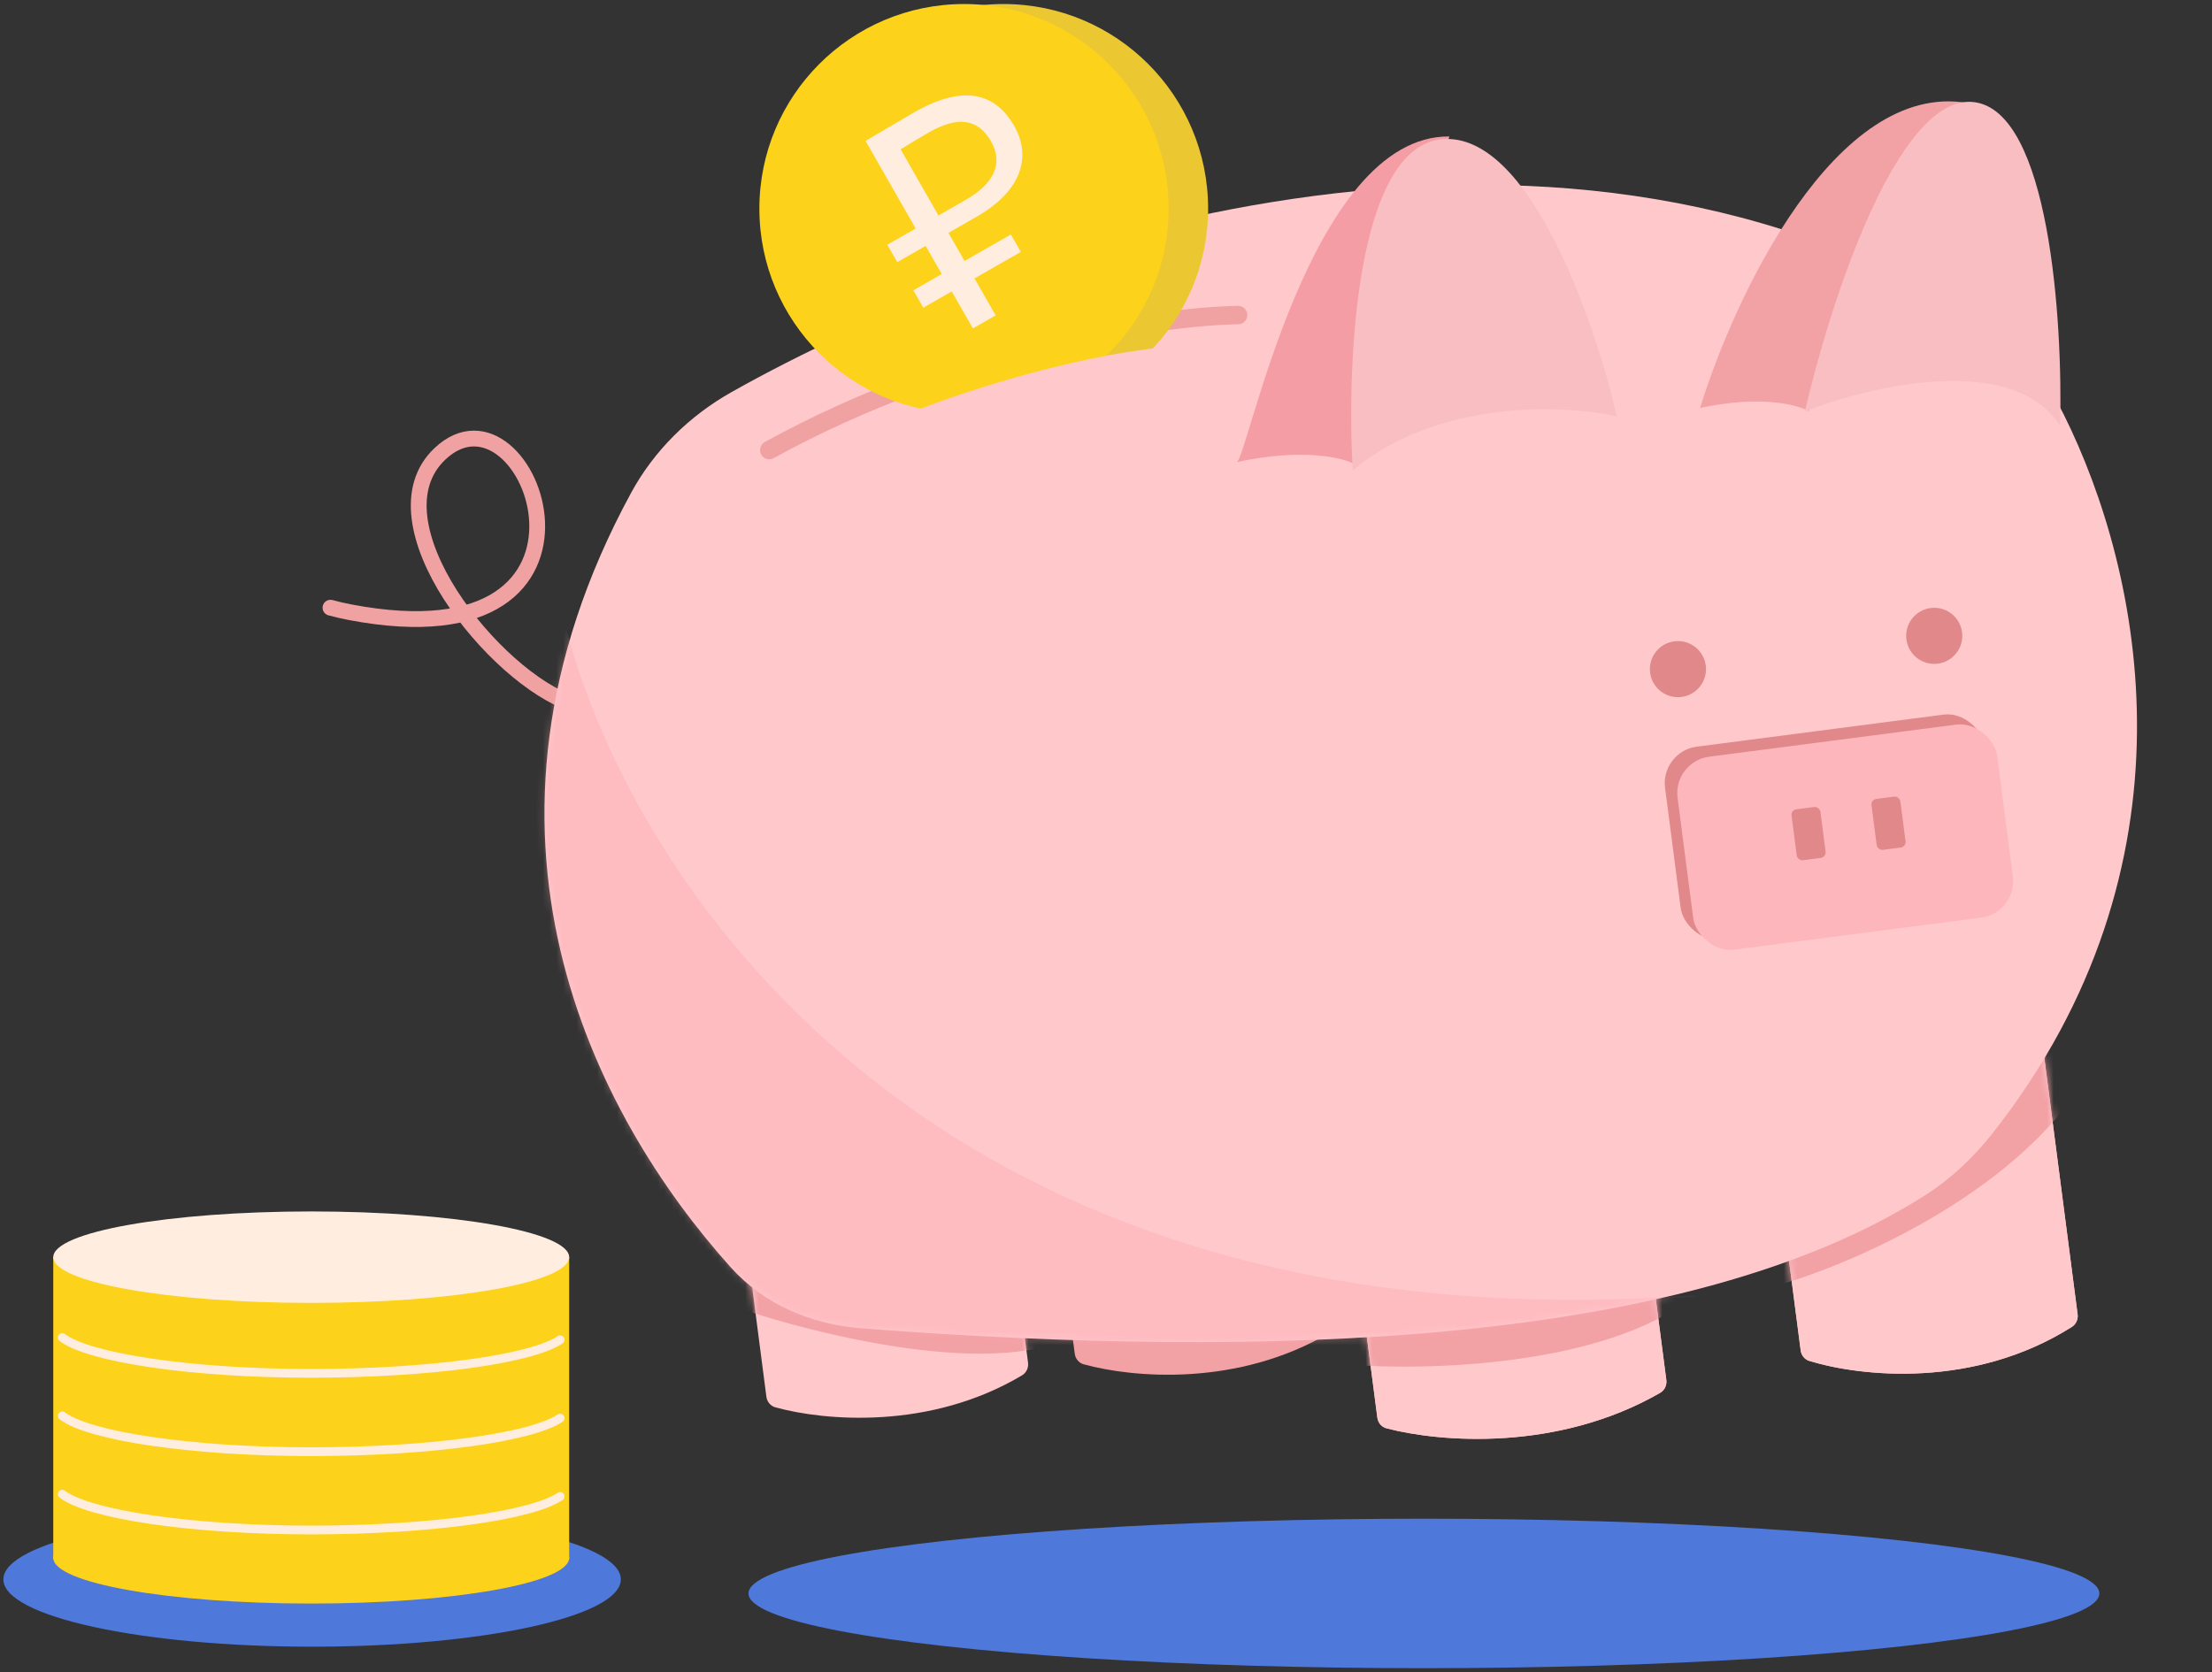 <svg width="328" height="248" viewBox="0 0 328 248" fill="none" xmlns="http://www.w3.org/2000/svg">
<rect x="0" y="0" width="328" height="248" fill="#333333" stroke="none"/>
<ellipse cx="211.141" cy="236.318" rx="100.154" ry="11.085" fill="#4E78DA"/>
<ellipse cx="46.279" cy="234.236" rx="45.779" ry="9.978" fill="#4E78DA"/>
<path d="M85.016 104.404C73.495 100.727 54.529 77.344 65.27 67.274C78.573 54.801 94.755 98.961 51.91 90.797C50.889 90.602 49.921 90.378 49.005 90.126" stroke="#F0A2A2" stroke-width="2.343" stroke-linecap="round"/>
<path d="M113.641 207.141L110.982 186.672L149.783 181.632L152.441 202.093C152.538 202.844 152.193 203.588 151.542 203.976C137.878 212.118 122.259 210.725 114.976 208.716C114.25 208.516 113.738 207.888 113.641 207.141Z" fill="#FFC8CB"/>
<path d="M159.364 200.761L156.705 180.292L195.506 175.252L198.164 195.713C198.261 196.464 197.916 197.209 197.265 197.596C183.6 205.738 167.981 204.345 160.698 202.336C159.972 202.136 159.461 201.508 159.364 200.761Z" fill="#F2A1A5"/>
<path d="M204.235 210.245L200.983 185.202L243.661 178.296L247.087 204.671C247.186 205.435 246.826 206.191 246.158 206.575C230.946 215.312 213.601 213.911 205.603 211.833C204.861 211.64 204.334 211.005 204.235 210.245Z" fill="#FFC8CB"/>
<path d="M267.008 200.274L263.681 174.659L302.667 153.301L308.074 194.931C308.169 195.665 307.842 196.394 307.216 196.789C292.714 205.967 275.996 204.189 268.294 201.834C267.591 201.619 267.103 201.003 267.008 200.274Z" fill="#FFC8CB"/>
<path d="M204.235 210.245L200.983 185.202L243.661 178.296L247.087 204.671C247.186 205.435 246.826 206.191 246.158 206.575C230.946 215.312 213.601 213.911 205.603 211.833C204.861 211.64 204.334 211.005 204.235 210.245Z" fill="#FFC8CB"/>
<path d="M267.008 200.274L263.681 174.659L302.667 153.301L308.074 194.931C308.169 195.665 307.842 196.394 307.216 196.789C292.714 205.967 275.996 204.189 268.294 201.834C267.591 201.619 267.103 201.003 267.008 200.274Z" fill="#FFC8CB"/>
<mask id="mask0_244_4456" style="mask-type:alpha" maskUnits="userSpaceOnUse" x="263" y="153" width="46" height="51">
<path d="M267.006 200.273L263.679 174.658L302.665 153.3L308.072 194.93C308.167 195.664 307.84 196.393 307.215 196.788C292.712 205.966 275.994 204.188 268.292 201.833C267.589 201.618 267.101 201.002 267.006 200.273Z" fill="#FFC8CB"/>
</mask>
<g mask="url(#mask0_244_4456)">
<path d="M310.469 157.832C300.712 176.186 275.144 187.339 263.579 190.621L257.678 171.153L290.193 146.695C301.017 142.76 320.226 139.478 310.469 157.832Z" fill="#F2A1A5"/>
</g>
<mask id="mask1_244_4456" style="mask-type:alpha" maskUnits="userSpaceOnUse" x="110" y="181" width="43" height="30">
<path d="M113.641 207.141L110.982 186.672L149.783 181.632L152.441 202.093C152.538 202.844 152.193 203.589 151.542 203.977C137.878 212.118 122.259 210.725 114.976 208.716C114.25 208.516 113.738 207.888 113.641 207.141Z" fill="#FFC8CB"/>
</mask>
<g mask="url(#mask1_244_4456)">
<path d="M154.776 199.765C141.006 203.163 117.892 197.008 108.057 193.506L106.492 187.247L108.057 178.529C119.085 180.765 141.498 185.28 142.929 185.459C144.717 185.683 171.988 195.518 154.776 199.765Z" fill="#F2A1A5"/>
</g>
<mask id="mask2_244_4456" style="mask-type:alpha" maskUnits="userSpaceOnUse" x="200" y="178" width="48" height="36">
<path d="M204.232 210.246L200.979 185.203L243.657 178.297L247.083 204.671C247.182 205.436 246.822 206.192 246.154 206.575C230.943 215.312 213.597 213.912 205.599 211.833C204.857 211.641 204.33 211.006 204.232 210.246Z" fill="#FFC8CB"/>
</mask>
<g mask="url(#mask2_244_4456)">
<path d="M251.137 192.237C237.885 202.727 211.079 203.342 199.333 202.339L197.251 186.309L236.811 174.987C247.108 176.367 264.388 181.748 251.137 192.237Z" fill="#F2A1A5"/>
</g>
<path d="M93.579 73.094C66.217 123.435 88.036 165.329 108.371 187.973C113.308 193.47 120.355 196.426 127.722 196.995C187.862 201.641 250.134 199.713 285.378 177.323C289.276 174.847 292.666 171.643 295.518 168.01C326.711 128.275 317.785 85.093 305.988 61.416C302.878 55.173 297.877 50.081 291.904 46.48C228.906 8.495 149.242 35.221 108.503 58.133C102.243 61.654 97.009 66.784 93.579 73.094Z" fill="#FFC8CB"/>
<path d="M200.934 68.868C200.958 68.881 200.981 68.894 201.003 68.907C200.974 68.911 200.951 68.897 200.934 68.868C199.12 67.851 193.199 66.417 183.381 68.533C184.974 68.214 194.119 20.011 214.916 20.239C209.873 36.157 200.201 67.592 200.934 68.868Z" fill="#F49DA5"/>
<path d="M213.905 20.639C201.046 21.671 199.665 53.818 200.582 69.763C213.264 59.17 231.976 60.005 239.746 61.748C236.49 47.615 226.764 19.608 213.905 20.639Z" fill="#F9BEC2"/>
<path d="M252.094 60.505C261.077 58.569 266.565 60.015 268.187 60.98L291.747 15.278C272.202 11.918 257.168 44.029 252.094 60.505Z" fill="#F2A1A5"/>
<path d="M305.478 63.171C298.577 52.225 277.376 57.174 267.638 61.016C271.258 45.228 281.32 13.947 292.609 15.132C303.899 16.316 305.892 47.652 305.478 63.171Z" fill="#F9BEC2"/>
<circle cx="286.811" cy="94.3" r="4.16" transform="rotate(-7.401 286.811 94.3)" fill="#E0888A"/>
<circle cx="248.809" cy="99.237" r="4.16" transform="rotate(-7.401 248.809 99.237)" fill="#E0888A"/>
<rect x="246.199" y="111.439" width="47.799" height="28.86" rx="5.443" transform="rotate(-7.401 246.199 111.439)" fill="#E0888A"/>
<mask id="mask3_244_4456" style="mask-type:alpha" maskUnits="userSpaceOnUse" x="80" y="27" width="237" height="173">
<path d="M93.579 73.093C66.217 123.434 88.036 165.328 108.371 187.972C113.308 193.469 120.355 196.425 127.722 196.994C187.862 201.64 250.134 199.712 285.378 177.322C289.276 174.846 292.666 171.642 295.518 168.009C326.711 128.274 317.785 85.092 305.988 61.415C302.878 55.172 297.877 50.081 291.904 46.479C228.906 8.494 149.242 35.22 108.503 58.132C102.243 61.653 97.009 66.783 93.579 73.093Z" fill="#FFC8CB"/>
</mask>
<g mask="url(#mask3_244_4456)">
<path d="M259.211 191.41C138.542 203.779 91.546 128.8 83.132 89.764L65.458 112.714L53.664 180.931L228.182 229.668C288.804 211.762 379.879 179.041 259.211 191.41Z" fill="#FEA8B0" fill-opacity="0.38"/>
</g>
<rect x="248.053" y="112.92" width="47.799" height="28.86" rx="5.443" transform="rotate(-7.401 248.053 112.92)" fill="#FDB6BB"/>
<rect x="277.402" y="118.594" width="4.315" height="7.61" rx="0.814" transform="rotate(-7.401 277.402 118.594)" fill="#E0888A"/>
<rect x="265.549" y="120.134" width="4.315" height="7.61" rx="0.814" transform="rotate(-7.401 265.549 120.134)" fill="#E0888A"/>
<path d="M183.584 46.724C172.182 46.911 142.317 51.178 114.071 66.748" stroke="#F0A2A2" stroke-width="2.734" stroke-linecap="round"/>
<circle cx="148.799" cy="30.942" r="30.344" fill="#EBC731"/>
<circle cx="142.946" cy="30.942" r="30.344" fill="#FDD21B"/>
<path d="M173.285 51.42C157.592 52.922 139.965 59.071 133.113 61.958L134.261 67.175C144.591 65.192 165.459 61.186 166.294 61.019C167.337 60.81 192.901 49.541 173.285 51.42Z" fill="#FFC8CB"/>
<ellipse cx="46.148" cy="231.037" rx="38.249" ry="6.782" fill="#FDD21B"/>
<path d="M84.397 231.233V186.401H7.898V231.233H84.397Z" fill="#FDD21B"/>
<ellipse cx="46.148" cy="186.446" rx="38.249" ry="6.782" fill="#FFEEE0"/>
<path d="M83.055 198.698C78.802 201.569 63.609 203.678 46.11 203.678C28.321 203.678 13.132 201.35 9.24 198.365" stroke="#FFEDE0" stroke-width="1.3" stroke-linecap="round"/>
<path d="M83.055 210.314C78.802 213.185 63.609 215.295 46.11 215.295C28.321 215.295 13.132 212.966 9.24 209.981" stroke="#FFEDE0" stroke-width="1.3" stroke-linecap="round"/>
<path d="M83.055 221.931C78.802 224.802 63.609 226.911 46.11 226.911C28.321 226.911 13.132 224.583 9.24 221.598" stroke="#FFEDE0" stroke-width="1.3" stroke-linecap="round"/>
<path d="M133.047 38.879L137.258 36.469L139.645 40.64L135.434 43.051L136.912 45.633L141.123 43.223L144.261 48.705L147.638 46.772L144.5 41.29L151.373 37.356L149.895 34.774L143.022 38.708L140.635 34.536L144.806 32.149C151.6 28.261 152.953 23.161 150.384 18.672C147.905 14.342 143.515 12.108 135.569 16.655C133.821 17.656 129.894 20.009 128.344 20.896L135.78 33.887L131.569 36.297L133.047 38.879ZM137.706 19.652C142.116 17.128 145.057 17.659 146.944 20.957C148.854 24.294 147.301 27.293 143.209 29.635L139.157 31.954L133.54 22.141C134.829 21.351 136.594 20.288 137.706 19.652Z" fill="#FFEDE0"/>
</svg>
